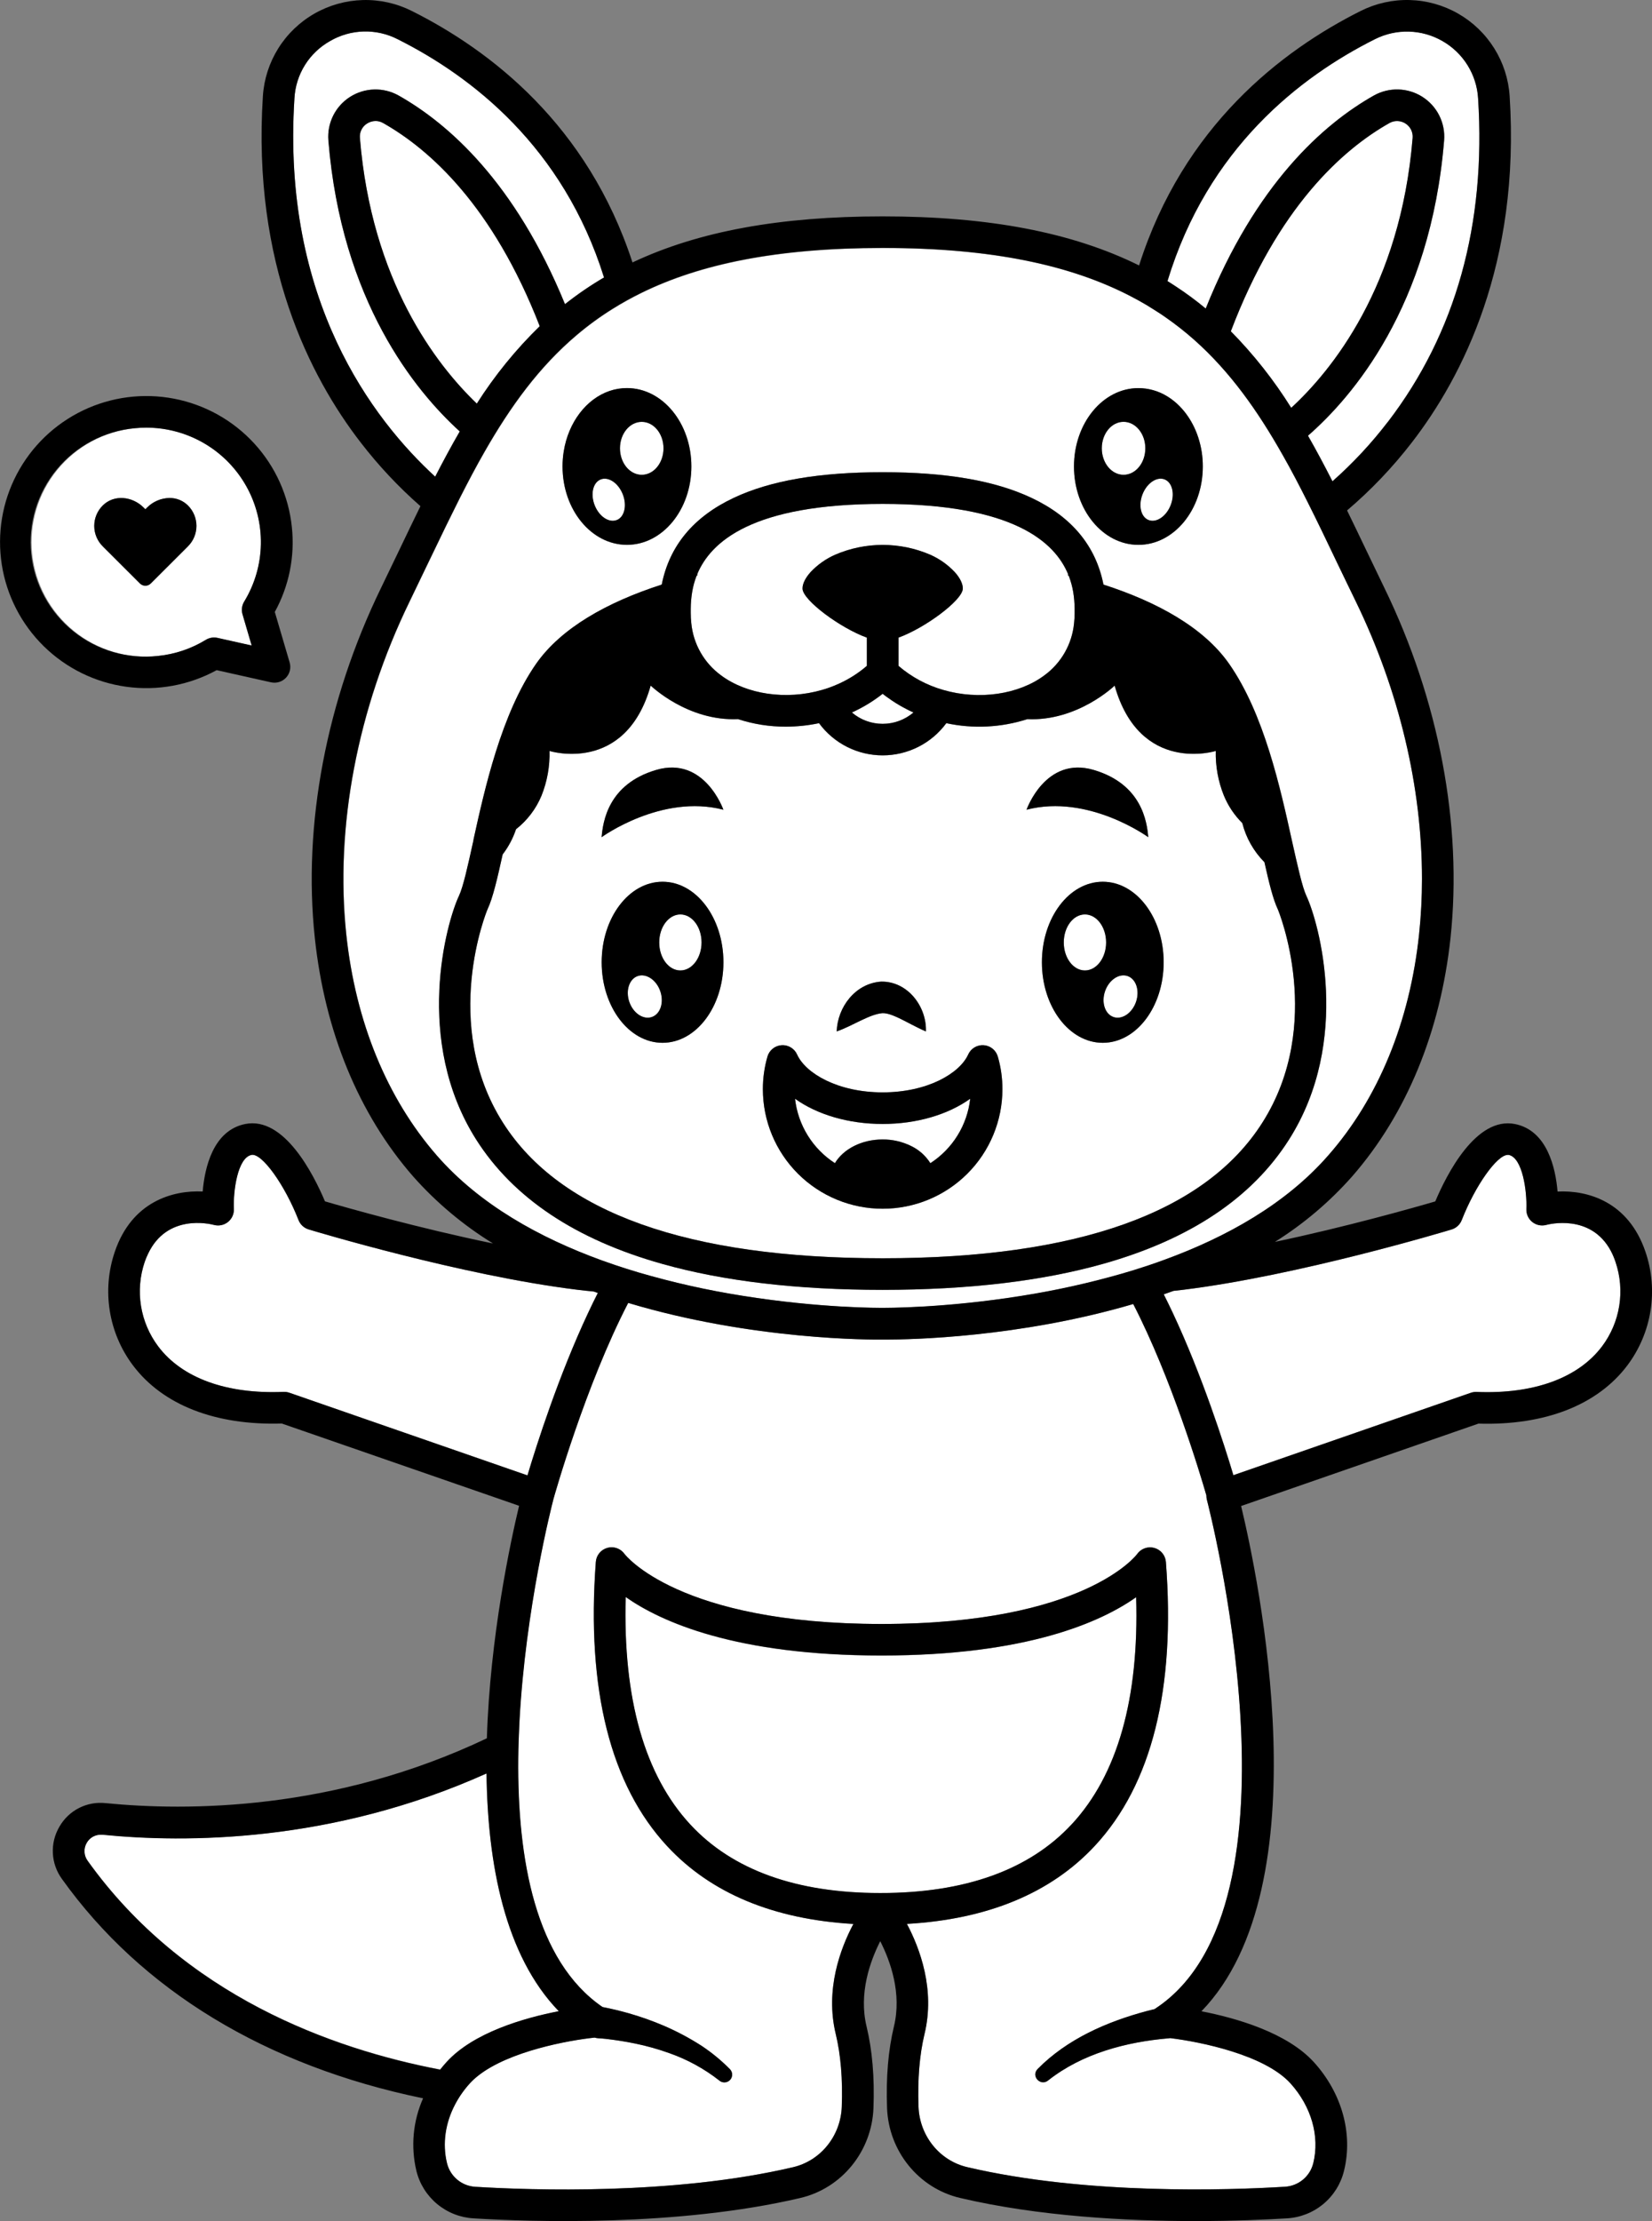 <svg width="195" height="262" viewBox="0 0 195 262" fill="none" xmlns="http://www.w3.org/2000/svg">
<rect x="0" y="0" width="195" height="262" fill="#808080" stroke="none"/>
<g clip-path="url(#clip0_1932_762)">
<path d="M30.726 62.569C31.039 65.503 30.371 68.459 28.825 70.975C28.689 71.197 28.601 71.445 28.567 71.703C28.532 71.961 28.552 72.223 28.625 72.473L29.699 76.164L25.66 75.261C25.188 75.159 24.694 75.244 24.282 75.498C22.568 76.544 20.641 77.192 18.642 77.394C15.069 77.759 11.498 76.694 8.713 74.431C5.929 72.169 4.159 68.896 3.793 65.332C3.427 61.768 4.496 58.204 6.763 55.426C9.03 52.648 12.311 50.882 15.883 50.517C16.351 50.47 16.822 50.446 17.292 50.446C20.637 50.455 23.859 51.699 26.339 53.937C28.82 56.175 30.382 59.25 30.726 62.569ZM22.189 64.446C22.506 64.13 22.757 63.755 22.929 63.342C23.1 62.929 23.189 62.486 23.189 62.039C23.189 61.592 23.1 61.149 22.929 60.736C22.757 60.323 22.506 59.948 22.189 59.632C21.903 59.347 21.562 59.122 21.188 58.971C20.813 58.819 20.412 58.743 20.008 58.748C19.013 58.762 18.064 59.166 17.363 59.871L17.157 60.077L16.948 59.871C15.617 58.541 13.457 58.304 12.124 59.634C11.807 59.95 11.556 60.325 11.384 60.738C11.212 61.151 11.124 61.594 11.124 62.041C11.124 62.489 11.212 62.931 11.384 63.344C11.556 63.758 11.807 64.133 12.124 64.449L12.331 64.657L16.52 68.837C16.604 68.92 16.703 68.986 16.812 69.031C16.921 69.077 17.038 69.1 17.157 69.1C17.275 69.1 17.392 69.077 17.501 69.031C17.611 68.986 17.71 68.92 17.794 68.837L21.982 64.657L22.189 64.446Z" fill="white"/>
<path d="M73.51 58.302C74.033 59.627 73.712 60.99 72.797 61.348C71.882 61.706 70.716 60.924 70.195 59.601C69.675 58.278 69.996 56.91 70.908 56.552C71.821 56.194 72.992 56.979 73.51 58.302Z" fill="white"/>
<path d="M75.751 49.761C77.176 49.761 78.319 51.159 78.319 52.885C78.319 54.611 77.169 56.012 75.751 56.012C74.332 56.012 73.18 54.613 73.18 52.885C73.18 51.157 74.332 49.761 75.751 49.761Z" fill="white"/>
<path d="M132.626 49.761C134.052 49.761 135.197 51.159 135.197 52.885C135.197 54.611 134.047 56.012 132.626 56.012C131.205 56.012 130.058 54.613 130.058 52.885C130.058 51.157 131.208 49.761 132.626 49.761Z" fill="white"/>
<path d="M137.466 56.553C138.381 56.91 138.701 58.276 138.179 59.601C137.656 60.926 136.494 61.706 135.565 61.348C134.636 60.99 134.33 59.627 134.852 58.302C135.375 56.977 136.551 56.195 137.466 56.553Z" fill="white"/>
<path d="M107.631 83.961L107.819 84.049C106.976 84.765 105.94 85.217 104.841 85.347C103.742 85.478 102.629 85.281 101.641 84.781C101.249 84.582 100.882 84.336 100.548 84.049L100.712 83.973L100.86 83.904L101.007 83.833L101.152 83.76C101.202 83.738 101.249 83.712 101.297 83.689C101.456 83.606 101.615 83.523 101.772 83.435L101.979 83.321L102.128 83.236L102.238 83.169L102.423 83.06L102.528 82.996L102.646 82.923L102.92 82.747L103.055 82.66L103.328 82.472L103.544 82.321L103.732 82.183C103.884 82.072 104.031 81.96 104.176 81.844L104.542 82.117L104.673 82.212C104.882 82.366 105.096 82.515 105.312 82.66L105.448 82.747L105.721 82.923L105.873 83.018L106.129 83.169C106.17 83.193 106.21 83.219 106.251 83.24C106.291 83.262 106.343 83.295 106.391 83.321L106.583 83.428C106.769 83.532 106.956 83.632 107.149 83.727L107.329 83.817L107.493 83.895L107.631 83.961Z" fill="white"/>
<path d="M77.932 116.931C78.392 118.268 77.946 119.629 76.934 119.975C75.921 120.321 74.734 119.517 74.275 118.183C73.816 116.848 74.263 115.485 75.273 115.139C76.283 114.793 77.483 115.597 77.932 116.931Z" fill="white"/>
<path d="M80.307 107.861C81.688 107.861 82.807 109.341 82.807 111.166C82.807 112.991 81.688 114.47 80.307 114.47C78.927 114.47 77.81 112.991 77.81 111.166C77.81 109.341 78.932 107.861 80.307 107.861Z" fill="white"/>
<path d="M134.097 118.185C134.556 116.85 134.108 115.487 133.098 115.142C132.088 114.796 130.897 115.599 130.438 116.934C129.979 118.269 130.427 119.631 131.437 119.977C132.447 120.322 133.638 119.52 134.097 118.185Z" fill="white"/>
<path d="M128.064 107.861C129.445 107.861 130.564 109.341 130.564 111.166C130.564 112.991 129.445 114.47 128.064 114.47C126.684 114.47 125.565 112.991 125.565 111.166C125.565 109.341 126.684 107.861 128.064 107.861Z" fill="white"/>
<path d="M114.521 129.613C114.35 131.149 113.839 132.628 113.024 133.943C112.21 135.258 111.113 136.376 109.812 137.216C109.266 136.345 108.485 135.645 107.56 135.196C106.513 134.676 105.358 134.407 104.188 134.411C101.696 134.411 99.548 135.554 98.557 137.209C97.258 136.369 96.162 135.252 95.348 133.939C94.534 132.625 94.022 131.148 93.85 129.613C96.445 131.474 100.14 132.588 104.188 132.588C108.237 132.588 111.931 131.474 114.521 129.613Z" fill="white"/>
<path d="M70.091 152.357L70.566 152.527C70.172 153.3 69.789 154.087 69.416 154.881C65.938 162.294 63.345 170.418 62.26 174.043L34.159 164.292C33.937 164.215 33.703 164.181 33.468 164.191C26.741 164.475 21.491 162.567 18.673 158.824C17.616 157.418 16.919 155.777 16.642 154.042C16.364 152.307 16.514 150.531 17.078 148.867C17.192 148.53 17.326 148.199 17.477 147.876C19.706 143.204 24.653 144.342 25.235 144.493C25.519 144.572 25.817 144.582 26.105 144.523C26.394 144.464 26.664 144.338 26.894 144.154C27.124 143.971 27.308 143.736 27.429 143.469C27.551 143.202 27.608 142.909 27.594 142.616C27.506 140.556 28.024 136.569 29.68 136.237C30.892 136 33.587 139.726 35.224 143.917C35.327 144.181 35.488 144.417 35.696 144.609C35.904 144.8 36.152 144.943 36.423 145.025C37.155 145.245 54.481 150.455 68.095 152.136C68.741 152.219 69.406 152.293 70.091 152.357Z" fill="white"/>
<path d="M57.429 209.203C57.555 219.906 59.601 230.685 65.959 237.252C61.873 238.048 55.854 239.764 52.678 243.271C52.426 243.55 52.183 243.835 51.953 244.129C39.172 241.687 21.74 235.424 10.347 219.496C10.122 219.19 9.993 218.824 9.974 218.445C9.956 218.065 10.05 217.689 10.245 217.363C10.409 217.076 10.646 216.838 10.931 216.672C11.216 216.505 11.54 216.417 11.87 216.414C11.942 216.41 12.015 216.41 12.087 216.414C21.795 217.403 39.144 217.422 57.429 209.203Z" fill="white"/>
<path d="M134.104 188.42C134.46 200.38 131.909 209.376 126.501 215.207C121.511 220.596 113.892 223.327 103.884 223.327C94.007 223.327 86.478 220.619 81.51 215.281C76.085 209.454 73.515 200.425 73.847 188.406C78.003 191.326 86.827 195.306 104.043 195.306C121.207 195.299 129.965 191.341 134.104 188.42Z" fill="white"/>
<path d="M190.695 148.872C191.259 150.536 191.409 152.312 191.131 154.047C190.854 155.782 190.156 157.423 189.1 158.828C186.285 162.572 181.022 164.48 174.308 164.195C174.072 164.185 173.837 164.22 173.614 164.297L145.594 174.017C144.501 170.376 141.909 162.261 138.435 154.86C138.091 154.128 137.737 153.4 137.373 152.684C137.758 152.549 138.143 152.414 138.526 152.274C138.918 152.234 139.3 152.188 139.68 152.143C153.292 150.465 170.62 145.255 171.35 145.032C171.621 144.95 171.869 144.808 172.077 144.616C172.285 144.424 172.446 144.188 172.549 143.925C174.137 139.864 176.714 136.235 177.979 136.235C178.017 136.231 178.056 136.231 178.095 136.235C179.737 136.564 180.262 140.554 180.179 142.614C180.165 142.907 180.222 143.199 180.344 143.467C180.465 143.734 180.649 143.969 180.879 144.152C181.109 144.335 181.379 144.462 181.668 144.52C181.956 144.579 182.254 144.569 182.538 144.491C182.776 144.43 187.765 143.126 190.141 147.549C190.361 147.974 190.547 148.417 190.695 148.872Z" fill="white"/>
<path d="M152.328 245.769C154.791 248.488 155.797 251.999 155.02 255.164C154.837 255.926 154.414 256.609 153.813 257.113C153.211 257.617 152.463 257.914 151.679 257.961C145.081 258.364 128.209 258.947 114.158 255.645C110.903 254.879 108.543 251.947 108.42 248.512C108.301 245.267 108.539 242.379 109.133 239.926C110.399 234.682 108.577 229.832 107.051 226.956C116.612 226.409 124.068 223.31 129.245 217.732C135.957 210.5 138.775 199.242 137.62 184.246C137.588 183.864 137.439 183.502 137.194 183.207C136.948 182.913 136.618 182.701 136.248 182.6C135.878 182.499 135.485 182.514 135.124 182.643C134.762 182.772 134.45 183.009 134.228 183.321C134.168 183.404 128.05 191.573 104.053 191.573C80.056 191.573 73.764 183.388 73.707 183.309C73.484 182.997 73.17 182.761 72.807 182.634C72.445 182.506 72.051 182.493 71.681 182.597C71.311 182.701 70.982 182.916 70.739 183.213C70.496 183.51 70.351 183.875 70.324 184.258C69.204 199.299 72.049 210.59 78.775 217.815C83.919 223.341 91.291 226.411 100.726 226.963C99.199 229.839 97.376 234.689 98.643 239.933C99.234 242.386 99.474 245.274 99.356 248.521C99.232 251.954 96.873 254.886 93.62 255.652C79.566 258.954 62.697 258.371 56.096 257.968C55.31 257.923 54.56 257.625 53.956 257.121C53.353 256.616 52.928 255.93 52.746 255.166C52.208 252.813 52.552 250.344 53.716 248.227C54.184 247.339 54.764 246.513 55.441 245.769C55.739 245.443 56.064 245.141 56.412 244.868C60.081 241.962 67.159 240.679 70.172 240.364C70.319 240.407 70.472 240.434 70.625 240.442C70.887 240.454 71.224 240.483 71.531 240.516C72.671 240.649 73.819 240.826 74.957 241.064C76.329 241.344 77.678 241.723 78.996 242.197C81.115 242.941 83.098 244.025 84.867 245.406C85.045 245.57 85.281 245.656 85.523 245.647C85.764 245.639 85.993 245.535 86.159 245.359C86.325 245.183 86.414 244.949 86.408 244.707C86.402 244.466 86.301 244.237 86.126 244.069C85.126 243.056 84.024 242.147 82.838 241.357C81.404 240.431 79.893 239.627 78.323 238.954C76.984 238.381 75.61 237.894 74.208 237.496C73.185 237.203 72.151 236.956 71.105 236.754C63.16 231.302 61.031 219.264 61.16 207.399C61.174 205.963 61.224 204.531 61.297 203.113C62.01 189.7 65.115 177.594 65.287 176.942C65.287 176.942 65.287 176.942 65.287 176.925C65.443 176.366 69.088 163.453 74.137 153.694C88.861 158.117 103.024 158.037 104.188 158.022H104.635C107.353 158.022 120.281 157.8 133.769 153.829C138.283 162.586 141.655 173.818 142.401 176.397C142.398 176.574 142.419 176.751 142.463 176.923C142.591 177.397 154.917 224.737 136.402 236.927L136.29 237.005C136.014 237.071 135.739 237.138 135.451 237.211C130.699 238.475 125.978 240.53 122.478 244.074C121.668 244.92 122.84 246.16 123.738 245.411C127.751 242.239 132.959 240.869 137.993 240.447L138.136 240.428C141.717 240.867 149.274 242.401 152.328 245.769Z" fill="white"/>
<path d="M126.843 71.807C126.843 71.995 126.843 72.168 126.843 72.326C126.843 72.722 126.82 73.118 126.777 73.512C126.661 74.722 126.29 75.894 125.69 76.952C125.089 78.01 124.272 78.93 123.291 79.651C120.252 81.927 115.564 82.61 111.349 81.387C109.399 80.832 107.593 79.862 106.056 78.542V75.218C109.199 74.081 113.554 70.845 113.645 69.475C113.646 69.462 113.646 69.449 113.645 69.437C113.664 68.906 113.338 68.202 112.694 67.483C111.868 66.609 110.873 65.91 109.769 65.428C108.005 64.673 106.106 64.284 104.186 64.284C102.266 64.284 100.367 64.673 98.602 65.428C97.5 65.91 96.507 66.611 95.685 67.488C95.041 68.199 94.715 68.91 94.734 69.439V69.477C94.827 70.847 99.182 74.083 102.326 75.221V78.554C101.344 79.399 100.246 80.101 99.066 80.638C98.688 80.811 98.301 80.969 97.904 81.112L97.816 81.142L97.453 81.266L97.032 81.391C92.819 82.612 88.132 81.93 85.093 79.654C84.112 78.933 83.293 78.015 82.692 76.957C82.091 75.9 81.719 74.729 81.602 73.519C81.558 73.125 81.535 72.73 81.536 72.334C81.536 72.175 81.536 72.002 81.536 71.817C81.541 71.149 81.598 70.482 81.707 69.823C81.814 69.19 81.983 68.569 82.211 67.969C82.263 67.9 82.32 67.834 82.375 67.768L82.282 67.789C83.864 63.918 88.799 59.44 104.193 59.44C119.587 59.44 124.522 63.918 126.104 67.789L126.012 67.768C126.069 67.834 126.121 67.9 126.175 67.969C126.404 68.569 126.572 69.19 126.679 69.823C126.786 70.479 126.84 71.143 126.843 71.807Z" fill="white"/>
<path d="M174.472 11.578C175.422 26.451 171.841 39.3 163.818 49.768C161.873 52.306 159.686 54.651 157.289 56.769C156.338 54.917 155.388 53.123 154.399 51.392C159.567 46.888 168.871 36.201 170.468 16.556C170.548 15.551 170.352 14.543 169.901 13.64C169.451 12.737 168.763 11.973 167.911 11.43C167.059 10.887 166.075 10.585 165.064 10.557C164.054 10.529 163.055 10.775 162.174 11.27C156.234 14.617 148.241 21.66 142.33 36.398C141.192 35.456 140.002 34.578 138.766 33.769C138.45 33.563 138.131 33.359 137.815 33.162C142.558 17.493 153.454 9.049 162.297 4.623C163.538 3.989 164.918 3.677 166.311 3.716C167.705 3.755 169.066 4.143 170.268 4.846C171.479 5.526 172.499 6.499 173.233 7.676C173.968 8.852 174.393 10.194 174.472 11.578Z" fill="white"/>
<path d="M71.298 32.731C69.69 33.672 68.15 34.724 66.688 35.879C60.801 21.497 52.908 14.577 47.056 11.27C46.175 10.775 45.176 10.529 44.165 10.557C43.154 10.585 42.17 10.886 41.319 11.43C40.467 11.973 39.779 12.736 39.328 13.639C38.878 14.543 38.682 15.551 38.761 16.556C40.301 35.509 49.018 46.132 54.269 50.894C53.271 52.613 52.312 54.391 51.368 56.23C44.003 49.491 33.223 35.405 34.755 11.578C34.834 10.193 35.26 8.85 35.996 7.673C36.732 6.496 37.753 5.523 38.966 4.843C40.169 4.142 41.53 3.754 42.923 3.716C44.316 3.677 45.697 3.989 46.937 4.623C55.69 9.008 66.479 17.339 71.298 32.731Z" fill="white"/>
<path d="M63.709 38.479C60.886 41.226 58.394 44.291 56.282 47.613C51.504 43.035 43.86 33.188 42.482 16.258C42.454 15.925 42.517 15.592 42.667 15.294C42.816 14.995 43.045 14.744 43.328 14.567C43.626 14.377 43.972 14.273 44.326 14.269C44.639 14.268 44.946 14.35 45.217 14.506C50.705 17.611 58.173 24.263 63.709 38.479Z" fill="white"/>
<path d="M165.899 14.57C166.182 14.746 166.412 14.996 166.561 15.294C166.71 15.592 166.774 15.926 166.745 16.257C165.319 33.838 157.134 43.77 152.415 48.111C150.379 44.849 147.989 41.821 145.288 39.081C150.847 24.453 158.446 17.656 164.013 14.513C164.302 14.347 164.631 14.265 164.964 14.275C165.297 14.285 165.621 14.387 165.899 14.57Z" fill="white"/>
<path d="M167.85 103.677C167.85 105.866 167.735 108.054 167.505 110.232C166.405 120.527 162.706 129.549 156.813 136.308C151.8 142.049 144.772 145.958 137.48 148.618C136.805 148.865 136.129 149.102 135.451 149.329C134.448 149.664 133.445 149.976 132.441 150.263C128.569 151.371 124.632 152.242 120.654 152.871C111.437 154.345 104.381 154.293 104.224 154.293H104.172C104.01 154.293 96.915 154.355 87.659 152.871C83.514 152.216 79.416 151.297 75.389 150.119C74.455 149.841 73.517 149.545 72.581 149.227C72.085 149.058 71.589 148.885 71.093 148.708C63.742 146.046 56.64 142.118 51.582 136.324C45.678 129.559 41.976 120.539 40.89 110.248C39.543 97.582 42.197 83.631 48.363 70.968C49.088 69.478 49.797 68.005 50.489 66.552C51.211 65.047 51.924 63.571 52.627 62.123C53.193 60.965 53.758 59.826 54.322 58.707C55.272 56.832 56.222 55.021 57.227 53.281C60.278 47.947 63.654 43.287 68.102 39.532C69.435 38.404 70.849 37.373 72.331 36.45C73.427 35.766 74.557 35.139 75.717 34.57C82.648 31.173 91.705 29.27 104.212 29.27C117.18 29.27 126.437 31.315 133.46 34.959C134.094 35.288 134.715 35.631 135.323 35.988C135.838 36.293 136.341 36.609 136.834 36.936C137.088 37.104 137.34 37.273 137.587 37.446C138.768 38.268 139.899 39.158 140.975 40.112C145.216 43.872 148.474 48.478 151.429 53.72C152.423 55.478 153.385 57.306 154.338 59.198C154.898 60.31 155.454 61.445 156.015 62.6C156.649 63.897 157.286 65.22 157.928 66.568C158.624 68.021 159.33 69.496 160.066 70.989C165.153 81.472 167.85 92.867 167.85 103.677ZM152.152 134.445C159.603 122.732 155.671 108.776 154.209 105.68C153.71 104.62 153.171 102.174 152.546 99.341C151.14 92.941 149.22 84.198 145.088 78.3C142.123 74.064 136.679 71.029 130.262 68.962C129.359 64.401 126.517 60.971 121.78 58.738C117.46 56.699 111.706 55.706 104.198 55.706C96.69 55.706 90.923 56.699 86.604 58.738C81.866 60.971 79.024 64.401 78.121 68.962C71.706 71.029 66.261 74.064 63.295 78.302C59.173 84.203 57.201 93.144 55.899 99.059C55.898 99.079 55.898 99.099 55.899 99.118L55.849 99.344C55.224 102.176 54.687 104.623 54.186 105.68C52.725 108.776 48.793 122.732 56.244 134.445C60.62 141.319 67.971 146.224 78.202 149.097C85.439 151.131 94.108 152.15 104.207 152.155C114.307 152.16 122.999 151.133 130.283 149.073C140.46 146.2 147.785 141.312 152.152 134.445ZM141.978 55.031C141.982 53.872 141.801 52.719 141.443 51.617C140.747 49.483 139.419 47.743 137.739 46.733C136.725 46.116 135.56 45.788 134.372 45.785C130.169 45.785 126.769 49.927 126.769 55.031C126.769 60.134 130.174 64.276 134.372 64.276C138.571 64.276 141.978 60.137 141.978 55.028V55.031ZM81.612 55.031C81.612 49.922 78.205 45.785 74.009 45.785C73.31 45.785 72.617 45.901 71.956 46.127C69.212 47.061 67.092 49.82 66.543 53.26C66.449 53.847 66.403 54.441 66.403 55.035C66.403 60.144 69.808 64.281 74.006 64.281C78.205 64.281 81.612 60.137 81.612 55.028V55.031Z" fill="white"/>
<path d="M150.831 107.266C150.893 107.394 156.409 120.797 148.999 132.449C142.256 143.052 127.178 148.429 104.188 148.429C81.198 148.429 66.121 143.052 59.377 132.449C51.967 120.797 57.477 107.394 57.546 107.269C58.175 105.929 58.7 103.661 59.335 100.788C60.023 99.892 60.556 98.888 60.912 97.817C62.235 96.782 63.269 95.424 63.913 93.875C64.588 92.198 64.912 90.4 64.864 88.593C64.864 88.593 73.816 91.398 76.796 80.882C76.796 80.882 81.151 85.109 87.103 84.838C88.922 85.433 90.824 85.733 92.738 85.727C94.058 85.727 95.374 85.589 96.666 85.317C97.531 86.494 98.663 87.451 99.968 88.111C101.273 88.77 102.716 89.114 104.179 89.114C105.642 89.114 107.084 88.77 108.39 88.111C109.695 87.451 110.826 86.494 111.691 85.317C114.866 86 118.164 85.836 121.255 84.843C127.195 85.113 131.562 80.887 131.562 80.887C134.548 91.393 143.508 88.589 143.508 88.589C143.465 90.383 143.788 92.168 144.458 93.835C144.963 95.058 145.71 96.167 146.654 97.097C147.096 98.84 147.999 100.433 149.267 101.71C149.792 104.144 150.268 106.076 150.831 107.266ZM137.357 113.515C137.357 108.269 134.14 104.016 130.169 104.016C126.199 104.016 122.984 108.269 122.984 113.515C122.984 118.761 126.201 123.016 130.169 123.016C134.137 123.016 137.357 118.766 137.357 113.515ZM135.539 98.761C135.387 96.973 134.795 92.502 129.095 90.826C123.395 89.15 121.174 95.52 121.174 95.52C128.492 93.619 135.539 98.761 135.539 98.761ZM118.323 128.485C118.326 127.181 118.143 125.884 117.781 124.631C117.673 124.265 117.456 123.942 117.158 123.704C116.861 123.465 116.497 123.324 116.116 123.298C115.736 123.272 115.356 123.363 115.029 123.559C114.702 123.755 114.442 124.046 114.286 124.394C113.281 126.615 109.491 128.862 104.188 128.862C98.885 128.862 95.093 126.615 94.09 124.394C93.934 124.046 93.675 123.755 93.348 123.559C93.02 123.363 92.641 123.272 92.26 123.298C91.879 123.324 91.516 123.465 91.218 123.704C90.921 123.942 90.703 124.265 90.595 124.631C90.231 125.883 90.047 127.181 90.049 128.485C90.049 132.226 91.538 135.814 94.189 138.459C96.841 141.104 100.436 142.59 104.186 142.59C107.935 142.59 111.531 141.104 114.182 138.459C116.833 135.814 118.323 132.226 118.323 128.485ZM109.294 121.665C109.399 118.749 107.156 115.739 104.005 115.791C100.95 115.999 98.859 118.809 98.764 121.665C100.634 121.023 102.577 119.655 104.145 119.513C104.768 119.489 105.469 119.795 106.148 120.11C107.056 120.546 108.033 121.136 109.294 121.675V121.665ZM85.392 95.52C85.392 95.52 83.159 89.148 77.456 90.826C71.754 92.505 71.165 96.973 71.013 98.761C71.02 98.761 78.069 93.619 85.392 95.52ZM85.392 113.515C85.392 108.269 82.175 104.016 78.205 104.016C74.234 104.016 71.02 108.269 71.02 113.515C71.02 118.761 74.237 123.016 78.205 123.016C82.172 123.016 85.392 118.766 85.392 113.515Z" fill="white"/>
<path d="M194.235 147.687C194.993 149.922 195.194 152.308 194.822 154.639C194.449 156.969 193.514 159.174 192.097 161.064C188.573 165.746 182.355 168.175 174.514 167.938L146.499 177.658C148.517 186.045 156.198 222.414 141.819 237.261C145.906 238.057 151.924 239.774 155.103 243.28C158.398 246.916 159.724 251.695 158.65 256.062C158.282 257.598 157.428 258.975 156.214 259.988C155.001 261.002 153.492 261.598 151.912 261.69C149.474 261.839 145.668 262.01 141.116 262.01C133.037 262.01 122.604 261.467 113.317 259.281C108.429 258.129 104.889 253.76 104.706 248.659C104.573 245.074 104.846 241.846 105.517 239.065C106.467 235.149 105.105 231.358 103.903 228.995C102.701 231.365 101.344 235.158 102.29 239.063C102.962 241.846 103.24 245.074 103.103 248.661C102.92 253.76 99.377 258.129 94.492 259.281C79.956 262.697 62.654 262.102 55.883 261.69C54.303 261.596 52.796 260.999 51.583 259.986C50.37 258.974 49.515 257.599 49.144 256.064C48.469 253.209 48.749 250.212 49.94 247.53C31.408 243.711 16.701 234.793 7.308 221.648C6.663 220.761 6.291 219.706 6.239 218.611C6.186 217.516 6.456 216.429 7.014 215.485C7.552 214.543 8.353 213.778 9.321 213.284C10.288 212.791 11.379 212.59 12.46 212.707C22.042 213.655 39.391 213.655 57.47 205.059C57.84 193.045 60.271 181.828 61.271 177.632L33.264 167.927C25.423 168.164 19.207 165.743 15.681 161.052C14.265 159.164 13.33 156.961 12.957 154.633C12.585 152.304 12.786 149.92 13.543 147.687C15.555 141.727 20.4 140.39 23.924 140.558C24.161 137.768 25.14 133.357 28.949 132.593C33.537 131.676 37.001 138.508 38.36 141.72C40.997 142.49 49.38 144.87 58.19 146.686C54.674 144.525 51.497 141.858 48.76 138.773C42.344 131.425 38.339 121.705 37.16 110.637C35.734 97.286 38.519 82.619 44.986 69.335C45.709 67.851 46.414 66.386 47.103 64.94C47.956 63.157 48.793 61.412 49.627 59.712C47.033 57.437 44.667 54.916 42.563 52.184C36.599 44.465 29.761 31.112 31.03 11.343C31.159 9.345 31.782 7.41 32.844 5.71C33.906 4.011 35.373 2.601 37.115 1.605C38.856 0.61 40.818 0.061 42.824 0.006C44.831 -0.048 46.819 0.395 48.612 1.295C57.924 5.957 69.378 14.769 74.657 30.96C82.453 27.278 92.097 25.526 104.188 25.526C116.662 25.526 126.522 27.392 134.456 31.313C139.685 14.897 151.235 5.991 160.615 1.292C162.408 0.392 164.397 -0.05 166.403 0.004C168.409 0.058 170.371 0.608 172.112 1.603C173.854 2.598 175.321 4.009 176.383 5.708C177.445 7.407 178.068 9.343 178.197 11.341C179.466 31.109 172.628 44.463 166.664 52.181C164.4 55.118 161.834 57.81 159.007 60.213C159.757 61.749 160.511 63.321 161.278 64.923C161.972 66.369 162.678 67.836 163.397 69.323C169.862 82.598 172.64 97.276 171.219 110.625C170.031 121.686 166.03 131.415 159.62 138.761C156.965 141.766 153.889 144.373 150.489 146.501C158.964 144.714 166.869 142.471 169.418 141.725C170.775 138.513 174.239 131.681 178.829 132.598C182.631 133.361 183.617 137.773 183.852 140.563C187.387 140.388 192.215 141.725 194.235 147.687ZM189.101 158.828C190.157 157.423 190.855 155.782 191.132 154.047C191.41 152.312 191.26 150.536 190.695 148.872C190.544 148.418 190.356 147.978 190.132 147.556C187.756 143.133 182.766 144.437 182.529 144.498C182.245 144.576 181.947 144.586 181.658 144.527C181.37 144.468 181.1 144.342 180.87 144.159C180.639 143.976 180.456 143.741 180.334 143.474C180.213 143.206 180.156 142.914 180.169 142.621C180.252 140.561 179.727 136.571 178.086 136.242C178.047 136.238 178.008 136.238 177.969 136.242C176.707 136.242 174.127 139.871 172.54 143.932C172.437 144.195 172.276 144.431 172.068 144.623C171.86 144.815 171.611 144.957 171.34 145.039C170.611 145.259 153.283 150.47 139.671 152.15C139.291 152.195 138.908 152.241 138.519 152.281C138.134 152.421 137.749 152.556 137.366 152.691C137.727 153.402 138.079 154.135 138.426 154.867C141.9 162.268 144.494 170.382 145.585 174.024L173.607 164.304C173.829 164.227 174.063 164.192 174.298 164.202C181.032 164.475 186.275 162.567 189.101 158.828ZM163.818 49.782C171.844 39.314 175.427 26.465 174.472 11.592C174.384 10.208 173.953 8.867 173.219 7.689C172.484 6.511 171.468 5.533 170.262 4.842C169.056 4.152 167.697 3.77 166.307 3.732C164.917 3.694 163.54 4 162.297 4.623C153.454 9.049 142.558 17.493 137.806 33.16C138.129 33.356 138.447 33.56 138.756 33.767C139.993 34.576 141.183 35.453 142.32 36.396C148.232 21.66 156.236 14.617 162.164 11.268C163.045 10.773 164.044 10.526 165.055 10.554C166.066 10.582 167.05 10.884 167.902 11.427C168.754 11.97 169.442 12.734 169.892 13.637C170.342 14.54 170.538 15.548 170.459 16.554C168.864 36.199 159.558 46.897 154.39 51.401C155.383 53.132 156.336 54.926 157.279 56.778C159.681 54.657 161.87 52.31 163.818 49.768V49.782ZM167.505 110.232C167.735 108.051 167.849 105.86 167.848 103.668C167.848 92.858 165.151 81.462 160.035 70.954C159.31 69.46 158.597 67.987 157.897 66.533C157.251 65.186 156.617 63.863 155.996 62.564C155.435 61.409 154.876 60.275 154.316 59.163C153.366 57.266 152.416 55.443 151.411 53.684C148.448 48.443 145.19 43.837 140.956 40.077C139.88 39.125 138.749 38.237 137.568 37.417C137.331 37.244 137.069 37.076 136.815 36.908C136.324 36.592 135.82 36.275 135.304 35.959C134.702 35.604 134.082 35.261 133.444 34.931C126.418 31.294 117.161 29.241 104.193 29.241C91.686 29.241 82.631 31.138 75.701 34.542C74.54 35.11 73.409 35.737 72.312 36.422C70.83 37.345 69.416 38.375 68.083 39.503C63.635 43.263 60.259 47.924 57.208 53.253C56.215 54.993 55.253 56.809 54.303 58.679C53.74 59.81 53.174 60.954 52.604 62.109C51.901 63.554 51.188 65.03 50.465 66.537C49.77 67.988 49.061 69.46 48.339 70.954C42.178 83.624 39.524 97.575 40.867 110.232C41.964 120.529 45.664 129.549 51.558 136.308C56.614 142.102 63.716 146.027 71.067 148.692C71.564 148.87 72.058 149.043 72.555 149.211C73.491 149.527 74.428 149.824 75.365 150.102C79.391 151.281 83.489 152.2 87.633 152.854C96.899 154.341 103.984 154.277 104.146 154.277H104.198C104.355 154.277 111.411 154.334 120.63 152.854C124.608 152.226 128.543 151.355 132.415 150.247C133.417 149.958 134.421 149.646 135.425 149.313C136.103 149.087 136.779 148.85 137.454 148.602C144.746 145.942 151.774 142.033 156.787 136.291C162.708 129.559 166.41 120.537 167.505 110.232ZM166.745 16.258C166.77 15.927 166.704 15.595 166.556 15.298C166.407 15.001 166.18 14.75 165.9 14.571C165.619 14.392 165.296 14.292 164.963 14.282C164.63 14.272 164.301 14.351 164.01 14.513C158.443 17.656 150.845 24.453 145.285 39.081C147.986 41.821 150.377 44.849 152.413 48.111C157.134 43.77 165.315 33.838 166.745 16.258ZM155.02 255.163C155.797 251.999 154.782 248.488 152.328 245.769C149.275 242.4 141.717 240.867 138.129 240.43L137.989 240.449C132.959 240.871 127.751 242.242 123.733 245.413C122.835 246.162 121.664 244.923 122.474 244.076C125.974 240.52 130.69 238.477 135.447 237.214C135.734 237.14 136.012 237.074 136.288 237.007L136.397 236.929C154.913 224.74 142.574 177.402 142.46 176.925C142.415 176.754 142.393 176.577 142.396 176.399C141.653 173.82 138.279 162.588 133.764 153.831C120.276 157.802 107.348 158.025 104.63 158.025H104.184C103.019 158.039 88.859 158.115 74.156 153.701C69.1 163.456 65.463 176.368 65.306 176.932C65.306 176.932 65.306 176.947 65.306 176.949C65.135 177.601 62.029 189.707 61.319 203.12C61.243 204.542 61.193 205.965 61.179 207.406C61.062 219.278 63.179 231.313 71.124 236.761C72.168 236.965 73.206 237.211 74.228 237.503C75.629 237.901 77.003 238.388 78.343 238.961C79.913 239.634 81.423 240.438 82.857 241.364C84.043 242.154 85.145 243.063 86.145 244.076C86.32 244.244 86.421 244.473 86.427 244.714C86.433 244.956 86.344 245.19 86.178 245.366C86.012 245.542 85.784 245.645 85.542 245.654C85.3 245.663 85.064 245.577 84.886 245.413C83.117 244.032 81.134 242.948 79.015 242.204C77.698 241.73 76.348 241.351 74.976 241.07C73.838 240.833 72.688 240.656 71.547 240.523C71.241 240.49 70.903 240.461 70.642 240.449C70.488 240.44 70.336 240.414 70.188 240.371C67.176 240.679 60.098 241.962 56.429 244.875C56.081 245.149 55.757 245.45 55.457 245.776C54.781 246.52 54.201 247.346 53.732 248.234C52.568 250.444 52.205 252.897 52.765 255.173C52.948 255.934 53.371 256.617 53.972 257.12C54.573 257.624 55.32 257.921 56.104 257.968C62.704 258.371 79.576 258.954 93.627 255.652C96.88 254.886 99.239 251.954 99.363 248.521C99.484 245.273 99.244 242.386 98.65 239.933C97.384 234.689 99.208 229.839 100.734 226.963C91.299 226.411 83.926 223.341 78.782 217.815C72.056 210.59 69.212 199.299 70.331 184.257C70.358 183.874 70.503 183.509 70.746 183.211C70.989 182.913 71.319 182.698 71.689 182.594C72.06 182.49 72.454 182.503 72.816 182.631C73.179 182.759 73.494 182.996 73.717 183.309C73.774 183.387 80.037 191.573 104.053 191.573C128.069 191.573 134.173 183.404 134.228 183.321C134.45 183.009 134.763 182.772 135.124 182.643C135.485 182.514 135.878 182.499 136.248 182.6C136.618 182.701 136.949 182.913 137.194 183.207C137.44 183.501 137.588 183.864 137.621 184.246C138.775 199.232 135.957 210.5 129.248 217.732C124.068 223.31 116.612 226.408 107.051 226.956C108.577 229.832 110.399 234.682 109.133 239.925C108.541 242.379 108.304 245.266 108.42 248.512C108.541 251.947 110.9 254.879 114.156 255.645C128.207 258.947 145.079 258.364 151.677 257.961C152.461 257.914 153.21 257.617 153.812 257.114C154.414 256.61 154.837 255.926 155.02 255.163ZM126.508 215.2C131.913 209.376 134.465 200.38 134.111 188.413C129.979 191.334 121.214 195.288 104.053 195.288C86.837 195.288 78.012 191.307 73.857 188.387C73.524 200.406 76.097 209.435 81.519 215.262C86.487 220.601 94.017 223.308 103.894 223.308C113.894 223.32 121.504 220.589 126.503 215.2H126.508ZM70.566 152.527L70.091 152.357C69.411 152.293 68.744 152.219 68.097 152.141C54.483 150.463 37.158 145.252 36.426 145.029C36.157 144.946 35.91 144.804 35.704 144.612C35.498 144.42 35.339 144.184 35.238 143.922C33.599 139.731 30.907 136 29.692 136.242C28.029 136.573 27.518 140.561 27.609 142.621C27.621 142.914 27.564 143.206 27.443 143.473C27.321 143.74 27.137 143.975 26.907 144.158C26.677 144.341 26.407 144.467 26.119 144.526C25.831 144.585 25.533 144.576 25.249 144.498C24.667 144.347 19.718 143.209 17.492 147.881C17.334 148.203 17.196 148.534 17.078 148.872C16.514 150.536 16.364 152.312 16.642 154.047C16.919 155.782 17.617 157.423 18.673 158.828C21.491 162.571 26.751 164.48 33.468 164.195C33.703 164.185 33.937 164.22 34.159 164.297L62.262 174.047C63.346 170.423 65.938 162.299 69.418 154.886C69.791 154.087 70.174 153.3 70.566 152.527ZM66.691 35.879C68.151 34.724 69.691 33.672 71.298 32.731C66.479 17.339 55.69 9.008 46.93 4.623C45.69 3.989 44.309 3.677 42.916 3.716C41.523 3.754 40.162 4.142 38.959 4.843C37.748 5.523 36.728 6.497 35.993 7.674C35.259 8.851 34.833 10.194 34.756 11.578C33.223 35.405 44.022 49.491 51.368 56.23C52.319 54.391 53.269 52.613 54.269 50.894C49.019 46.132 40.301 35.509 38.761 16.556C38.682 15.551 38.878 14.543 39.328 13.639C39.779 12.736 40.467 11.973 41.319 11.43C42.171 10.886 43.154 10.585 44.165 10.557C45.176 10.529 46.175 10.775 47.056 11.27C52.915 14.577 60.801 21.497 66.691 35.879ZM56.282 47.613C58.395 44.292 60.887 41.227 63.709 38.479C58.173 24.256 50.708 17.618 45.217 14.513C44.947 14.357 44.64 14.276 44.328 14.276C43.974 14.281 43.627 14.384 43.328 14.575C43.045 14.751 42.816 15.003 42.667 15.301C42.517 15.599 42.454 15.933 42.482 16.265C43.86 33.188 51.504 43.035 56.282 47.613ZM65.962 237.259C59.601 230.692 57.558 219.913 57.429 209.21C39.135 217.429 21.79 217.41 12.086 216.438C12.014 216.433 11.942 216.433 11.87 216.438C11.54 216.44 11.216 216.529 10.931 216.695C10.646 216.862 10.409 217.1 10.245 217.386C10.05 217.712 9.956 218.089 9.974 218.468C9.993 218.848 10.122 219.213 10.347 219.52C21.752 235.447 39.172 241.711 51.953 244.152C52.19 243.858 52.428 243.574 52.678 243.294C55.856 239.764 61.873 238.048 65.962 237.251V237.259Z" fill="black"/>
<path d="M141.443 51.615C141.801 52.717 141.982 53.87 141.978 55.028C141.978 60.137 138.573 64.274 134.375 64.274C130.176 64.274 126.772 60.132 126.772 55.028C126.772 49.925 130.179 45.783 134.375 45.783C135.563 45.786 136.727 46.114 137.742 46.731C139.419 47.741 140.747 49.484 141.443 51.615ZM138.181 59.601C138.701 58.276 138.381 56.911 137.468 56.553C136.556 56.195 135.389 56.979 134.869 58.302C134.349 59.625 134.667 60.99 135.582 61.348C136.497 61.706 137.661 60.924 138.181 59.601ZM135.192 52.885C135.192 51.16 134.042 49.761 132.621 49.761C131.201 49.761 130.053 51.16 130.053 52.885C130.053 54.611 131.203 56.012 132.621 56.012C134.04 56.012 135.192 54.614 135.192 52.885Z" fill="black"/>
<path d="M130.172 104.016C134.14 104.016 137.357 108.269 137.357 113.515C137.357 118.761 134.14 123.016 130.172 123.016C126.204 123.016 122.985 118.766 122.985 113.515C122.985 108.264 126.202 104.016 130.172 104.016ZM134.095 118.183C134.553 116.846 134.095 115.485 133.097 115.139C132.099 114.793 130.897 115.596 130.438 116.931C129.979 118.266 130.438 119.629 131.436 119.975C132.434 120.321 133.636 119.517 134.095 118.183ZM130.564 111.18C130.564 109.355 129.445 107.875 128.064 107.875C126.684 107.875 125.567 109.355 125.567 111.18C125.567 113.005 126.686 114.485 128.064 114.485C129.442 114.485 130.564 112.993 130.564 111.18Z" fill="black"/>
<path d="M129.095 90.826C134.798 92.502 135.389 96.973 135.539 98.76C135.539 98.76 128.492 93.619 121.169 95.52C121.174 95.52 123.395 89.148 129.095 90.826Z" fill="black"/>
<path d="M117.781 124.64C118.143 125.89 118.325 127.184 118.323 128.485C118.323 132.226 116.833 135.814 114.182 138.459C111.531 141.104 107.935 142.59 104.186 142.59C100.436 142.59 96.841 141.104 94.189 138.459C91.538 135.814 90.049 132.226 90.049 128.485C90.046 127.181 90.228 125.884 90.591 124.631C90.698 124.265 90.916 123.942 91.213 123.704C91.511 123.465 91.875 123.324 92.255 123.298C92.636 123.272 93.016 123.363 93.343 123.559C93.67 123.755 93.929 124.046 94.086 124.394C95.091 126.615 98.88 128.862 104.183 128.862C109.487 128.862 113.279 126.615 114.284 124.394C114.439 124.046 114.698 123.755 115.026 123.558C115.353 123.362 115.732 123.271 116.113 123.297C116.494 123.323 116.857 123.464 117.155 123.703C117.452 123.941 117.669 124.265 117.776 124.631L117.781 124.64ZM109.819 137.216C111.118 136.375 112.214 135.257 113.027 133.943C113.84 132.628 114.351 131.149 114.521 129.614C111.924 131.475 108.23 132.589 104.181 132.589C100.132 132.589 96.438 131.475 93.843 129.614C94.014 131.15 94.525 132.628 95.339 133.943C96.153 135.258 97.25 136.376 98.55 137.216C99.541 135.557 101.689 134.419 104.181 134.419C105.353 134.411 106.51 134.677 107.56 135.196C108.488 135.645 109.271 136.345 109.819 137.216Z" fill="black"/>
<path d="M112.697 67.483C113.341 68.194 113.666 68.905 113.647 69.436V69.474C113.554 70.844 109.199 74.08 106.056 75.218V78.551C107.593 79.871 109.399 80.842 111.35 81.396C115.567 82.619 120.252 81.936 123.291 79.661C124.273 78.94 125.091 78.022 125.692 76.965C126.294 75.907 126.665 74.736 126.781 73.526C126.826 73.132 126.849 72.736 126.848 72.34C126.848 72.181 126.848 72.008 126.848 71.821C126.843 71.154 126.786 70.488 126.679 69.83C126.57 69.197 126.401 68.576 126.173 67.976C126.121 67.907 126.066 67.841 126.009 67.775L126.102 67.796C124.519 63.925 119.582 59.447 104.191 59.447C88.799 59.447 83.871 63.911 82.277 67.782L82.37 67.76L82.206 67.962C81.978 68.562 81.809 69.183 81.702 69.816C81.594 70.475 81.537 71.141 81.534 71.809C81.534 71.994 81.534 72.167 81.534 72.326C81.533 72.722 81.555 73.118 81.598 73.511C81.714 74.722 82.085 75.894 82.686 76.952C83.287 78.01 84.105 78.93 85.086 79.651C88.124 81.927 92.812 82.61 97.025 81.389L97.445 81.263L97.809 81.14L97.897 81.109C98.294 80.969 98.681 80.81 99.059 80.635C100.239 80.098 101.337 79.397 102.318 78.551V75.218C99.177 74.08 94.82 70.844 94.73 69.474C94.728 69.462 94.728 69.449 94.73 69.436C94.711 68.905 95.036 68.201 95.68 67.485C96.504 66.609 97.499 65.909 98.603 65.428C100.369 64.671 102.272 64.28 104.194 64.28C106.117 64.28 108.02 64.671 109.786 65.428C110.885 65.911 111.875 66.61 112.697 67.483ZM154.2 105.68C155.661 108.776 159.593 122.732 152.142 134.445C147.775 141.319 140.45 146.2 130.255 149.078C123.007 151.125 114.315 152.152 104.179 152.16C94.091 152.16 85.423 151.14 78.176 149.102C67.943 146.229 60.594 141.331 56.215 134.449C48.774 122.732 52.706 108.776 54.172 105.68C54.671 104.623 55.21 102.176 55.835 99.344L55.885 99.118C55.885 99.099 55.885 99.078 55.885 99.059C57.19 93.144 59.159 84.203 63.281 78.302C66.247 74.064 71.69 71.029 78.107 68.962C79.01 64.401 81.852 60.971 86.59 58.738C90.909 56.699 96.666 55.706 104.184 55.706C111.701 55.706 117.458 56.699 121.766 58.738C126.503 60.971 129.345 64.401 130.248 68.962C136.663 71.029 142.109 74.064 145.074 78.3C149.199 84.198 151.125 92.95 152.532 99.341C153.174 102.172 153.711 104.62 154.2 105.68ZM148.999 132.448C156.41 120.797 150.9 107.394 150.831 107.266C150.27 106.081 149.793 104.144 149.248 101.709C147.98 100.432 147.077 98.839 146.635 97.096C145.698 96.165 144.958 95.056 144.459 93.834C143.789 92.168 143.466 90.383 143.508 88.588C143.508 88.588 134.556 91.393 131.576 80.877C131.576 80.877 127.221 85.103 121.269 84.833C118.178 85.826 114.88 85.99 111.706 85.307C110.84 86.484 109.709 87.441 108.404 88.101C107.099 88.76 105.656 89.104 104.193 89.104C102.73 89.104 101.287 88.76 99.982 88.101C98.677 87.441 97.546 86.484 96.68 85.307C95.389 85.58 94.073 85.717 92.753 85.718C90.84 85.724 88.938 85.424 87.12 84.829C81.165 85.099 76.81 80.872 76.81 80.872C73.828 91.393 64.864 88.588 64.864 88.588C64.912 90.397 64.589 92.196 63.913 93.875C63.268 95.425 62.234 96.784 60.91 97.822C60.554 98.892 60.02 99.896 59.333 100.792C58.698 103.665 58.175 105.934 57.544 107.273C57.482 107.399 51.965 120.802 59.375 132.453C66.118 143.057 81.196 148.433 104.186 148.433C127.176 148.433 142.256 143.052 148.999 132.448ZM107.821 84.049L107.631 83.961L107.491 83.894L107.327 83.816L107.146 83.726C106.956 83.631 106.766 83.532 106.581 83.427L106.389 83.321L106.248 83.24C106.208 83.219 106.168 83.193 106.127 83.169C106.042 83.119 105.956 83.07 105.873 83.017L105.718 82.923L105.448 82.747L105.312 82.659C105.094 82.514 104.88 82.365 104.671 82.211L104.542 82.117C104.424 82.026 104.305 81.936 104.188 81.844C104.043 81.96 103.896 82.081 103.746 82.183L103.556 82.32L103.34 82.472L103.067 82.659L102.931 82.747C102.841 82.806 102.751 82.866 102.658 82.923L102.539 82.996L102.435 83.06L102.25 83.169L102.14 83.236L101.991 83.321L101.784 83.435C101.625 83.522 101.466 83.605 101.309 83.688C101.261 83.712 101.214 83.738 101.164 83.759L101.021 83.833L100.874 83.904L100.724 83.973L100.56 84.049C101.572 84.914 102.86 85.389 104.192 85.389C105.524 85.389 106.812 84.914 107.824 84.049H107.821Z" fill="black"/>
<path d="M104.005 115.8C107.156 115.741 109.399 118.766 109.294 121.674C108.03 121.127 107.054 120.546 106.146 120.119C105.466 119.804 104.766 119.498 104.143 119.522C102.575 119.664 100.634 121.032 98.761 121.674C98.859 118.818 100.95 116.009 104.005 115.8Z" fill="black"/>
<path d="M77.456 90.826C83.159 89.148 85.385 95.52 85.385 95.52C78.062 93.623 71.013 98.76 71.013 98.76C71.172 96.973 71.754 92.502 77.456 90.826Z" fill="black"/>
<path d="M78.207 104.016C82.175 104.016 85.392 108.269 85.392 113.515C85.392 118.761 82.175 123.016 78.207 123.016C74.239 123.016 71.02 118.766 71.02 113.515C71.02 108.264 74.237 104.016 78.207 104.016ZM82.812 111.18C82.812 109.355 81.693 107.875 80.312 107.875C78.932 107.875 77.815 109.355 77.815 111.18C77.815 113.005 78.932 114.485 80.312 114.485C81.693 114.485 82.812 112.993 82.812 111.18ZM76.941 119.975C77.953 119.629 78.4 118.268 77.941 116.931C77.482 115.594 76.278 114.797 75.282 115.139C74.287 115.48 73.823 116.846 74.282 118.183C74.74 119.52 75.931 120.321 76.941 119.975Z" fill="black"/>
<path d="M74.004 45.778C78.207 45.778 81.607 49.92 81.607 55.023C81.607 60.127 78.202 64.269 74.004 64.269C69.806 64.269 66.401 60.127 66.401 55.023C66.4 54.429 66.447 53.835 66.541 53.248C67.09 49.808 69.209 47.049 71.954 46.115C72.614 45.891 73.307 45.777 74.004 45.778ZM78.319 52.89C78.319 51.164 77.169 49.766 75.75 49.766C74.332 49.766 73.18 51.16 73.18 52.885C73.18 54.611 74.332 56.012 75.75 56.012C77.169 56.012 78.319 54.613 78.319 52.885V52.89ZM72.797 61.353C73.712 60.995 74.032 59.632 73.51 58.307C72.987 56.982 71.825 56.199 70.908 56.557C69.991 56.915 69.673 58.281 70.195 59.606C70.718 60.931 71.882 61.706 72.797 61.348V61.353Z" fill="black"/>
<path d="M34.451 62.187C34.819 65.648 34.116 69.138 32.437 72.189L34.19 78.148C34.281 78.46 34.29 78.789 34.215 79.104C34.139 79.42 33.983 79.71 33.761 79.947C33.538 80.183 33.258 80.358 32.948 80.453C32.637 80.549 32.307 80.561 31.99 80.491L25.575 79.056C22.322 80.836 18.582 81.522 14.907 81.015C11.233 80.508 7.82 78.834 5.173 76.241C2.527 73.647 0.788 70.273 0.213 66.617C-0.361 62.96 0.26 59.217 1.984 55.94C3.708 52.663 6.444 50.027 9.787 48.422C13.13 46.818 16.901 46.33 20.544 47.031C24.186 47.732 27.505 49.584 30.01 52.314C32.515 55.044 34.072 58.506 34.451 62.187ZM28.816 70.975C30.065 68.93 30.747 66.591 30.792 64.197C30.836 61.802 30.242 59.439 29.069 57.35C27.896 55.26 26.187 53.52 24.118 52.306C22.048 51.093 19.692 50.451 17.292 50.446C16.823 50.446 16.353 50.47 15.886 50.517C14.106 50.683 12.377 51.199 10.799 52.036C9.22 52.872 7.824 54.012 6.689 55.39C5.555 56.768 4.705 58.356 4.19 60.064C3.674 61.771 3.503 63.564 3.685 65.337C3.868 67.111 4.4 68.832 5.253 70.399C6.106 71.966 7.261 73.349 8.652 74.468C10.043 75.588 11.643 76.421 13.359 76.92C15.075 77.419 16.873 77.574 18.649 77.376C20.648 77.174 22.576 76.525 24.29 75.479C24.702 75.225 25.196 75.14 25.67 75.242L29.709 76.145L28.623 72.454C28.552 72.208 28.532 71.949 28.565 71.695C28.598 71.44 28.684 71.195 28.816 70.975Z" fill="black"/>
<path d="M22.189 59.632C22.506 59.948 22.757 60.323 22.929 60.736C23.1 61.149 23.189 61.592 23.189 62.039C23.189 62.486 23.1 62.929 22.929 63.342C22.757 63.755 22.506 64.13 22.189 64.447L21.982 64.655L17.794 68.834C17.71 68.918 17.611 68.984 17.502 69.029C17.392 69.074 17.275 69.098 17.157 69.098C17.039 69.098 16.922 69.074 16.812 69.029C16.703 68.984 16.604 68.918 16.52 68.834L12.331 64.655L12.125 64.447C11.807 64.13 11.556 63.755 11.384 63.342C11.212 62.929 11.124 62.486 11.124 62.039C11.124 61.592 11.212 61.149 11.384 60.736C11.556 60.323 11.807 59.948 12.125 59.632C13.457 58.304 15.617 58.541 16.95 59.869L17.157 60.075L17.363 59.869C18.064 59.163 19.015 58.76 20.01 58.745C20.414 58.741 20.815 58.817 21.189 58.969C21.563 59.122 21.903 59.347 22.189 59.632Z" fill="black"/>
</g>
<defs>
<clipPath id="clip0_1932_762">
<rect width="195" height="262" fill="white"/>
</clipPath>
</defs>
</svg>
